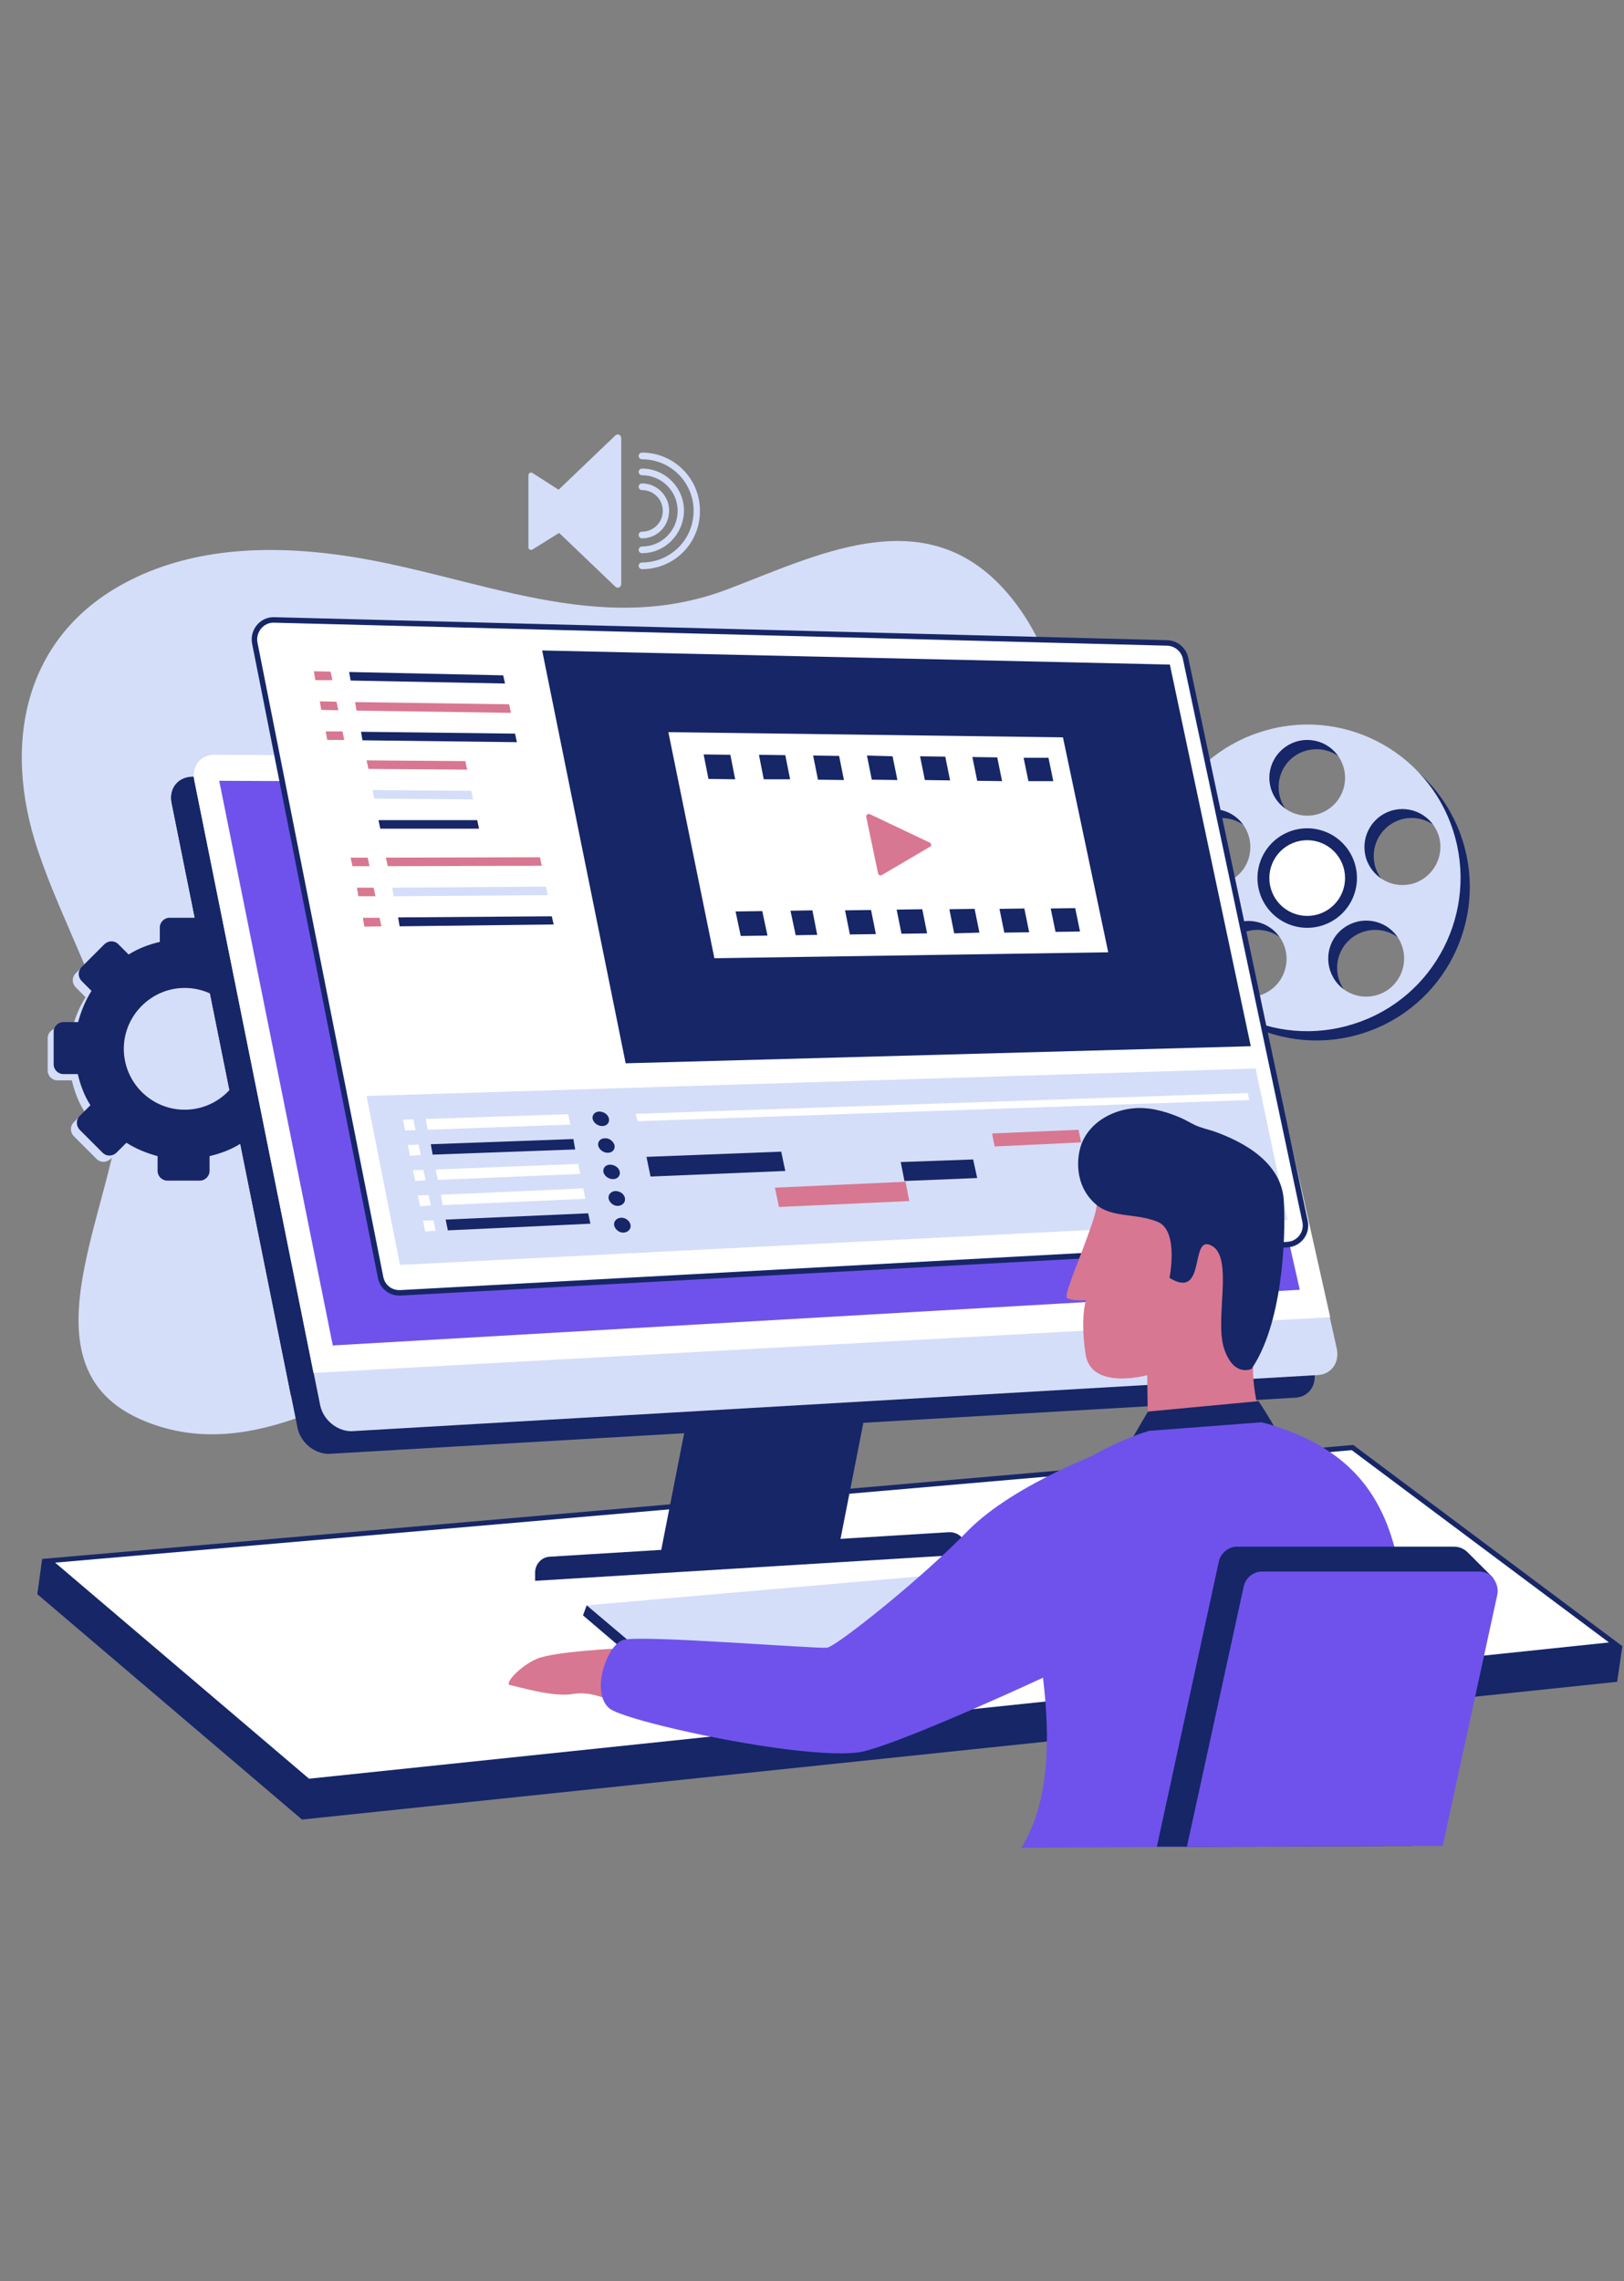 <?xml version="1.0" encoding="UTF-8" standalone="no"?><svg xmlns="http://www.w3.org/2000/svg" xmlns:xlink="http://www.w3.org/1999/xlink" width="769" zoomAndPan="magnify" viewBox="0 0 576.75 810" height="1080" preserveAspectRatio="xMidYMid meet" version="1.0"><rect x="0" y="0" width="576.75" height="810" fill="#808080" stroke="none"/><defs><clipPath id="e95dab8d4d"><path d="M 13 525 L 576.5 525 L 576.5 647 L 13 647 Z M 13 525 " clip-rule="nonzero"/></clipPath><clipPath id="4bf216c506"><path d="M 14 513 L 576.5 513 L 576.5 634 L 14 634 Z M 14 513 " clip-rule="nonzero"/></clipPath><clipPath id="2891e58686"><path d="M 362 505 L 501 505 L 501 656.145 L 362 656.145 Z M 362 505 " clip-rule="nonzero"/></clipPath></defs><g clip-path="url(#e95dab8d4d)"><path fill="#162667" d="M 556.785 584.031 L 478.875 525.762 L 39.883 563.863 L 14.969 553.578 L 13.254 566.102 L 107.25 646.125 L 574.32 597.215 L 576.164 584.559 Z M 556.785 584.031 " fill-opacity="1" fill-rule="nonzero"/></g><path fill="#ffffff" d="M 17.207 554.238 L 480.324 514.027 L 573.793 583.898 L 109.355 632.547 Z M 17.207 554.238 " fill-opacity="1" fill-rule="nonzero"/><g clip-path="url(#4bf216c506)"><path fill="#162667" d="M 480.062 514.953 L 571.418 583.242 L 109.754 631.625 L 19.582 554.898 L 480.062 514.953 M 480.59 513.105 L 14.969 553.578 L 109.094 633.602 L 576.164 584.559 Z M 480.59 513.105 " fill-opacity="1" fill-rule="nonzero"/></g><path fill="#162667" d="M 399.383 580.605 L 371.039 559.379 L 232.883 571.375 L 208.363 570.059 L 207.043 573.617 L 240.133 601.828 L 404.656 584.559 L 406.105 581 Z M 399.383 580.605 " fill-opacity="1" fill-rule="nonzero"/><path fill="#d4def9" d="M 208.363 570.059 L 241.582 598.137 L 406.105 581 L 372.355 555.82 Z M 208.363 570.059 " fill-opacity="1" fill-rule="nonzero"/><path fill="#d4def9" d="M 228.664 462.219 C 203.484 463.008 178.039 469.734 155.762 480.148 C 123.332 495.176 86.945 520.355 49.902 504.008 C 1.391 482.52 49.242 416.078 42.258 380.219 C 36.984 352.797 22.352 328.41 13.516 302.176 C 0.336 263.152 8.77 223.469 48.582 204.883 C 71.918 193.938 98.941 193.676 124.387 197.629 C 169.867 204.75 212.711 226.633 258.457 209.23 C 289.699 197.367 326.086 178.648 354.43 206.992 C 384.223 237.047 381.98 289.387 385.277 328.41 C 388.574 363.477 403.336 396.301 411.773 430.051 C 422.059 471.184 383.301 504.934 343.75 497.285 C 327.141 494.121 311.98 485.816 296.82 478.301 C 275.332 467.887 253.051 461.559 228.664 462.219 Z M 228.664 462.219 " fill-opacity="1" fill-rule="nonzero"/><path fill="#d4def9" d="M 191.488 182.469 L 218.512 208.309 C 219.305 209.102 220.621 208.574 220.621 207.387 L 220.621 155.574 C 220.621 154.391 219.305 153.863 218.512 154.652 L 191.488 180.492 C 190.961 181.02 190.961 181.941 191.488 182.469 Z M 191.488 182.469 " fill-opacity="1" fill-rule="nonzero"/><path fill="#d4def9" d="M 204.145 185.766 L 189.113 195.125 C 188.457 195.52 187.664 195.125 187.664 194.336 L 187.664 168.758 C 187.664 167.969 188.457 167.574 189.113 167.969 L 204.145 177.594 C 204.406 177.723 204.539 178.121 204.539 178.383 L 204.539 184.977 C 204.672 185.238 204.406 185.633 204.145 185.766 Z M 204.145 185.766 " fill-opacity="1" fill-rule="nonzero"/><path fill="#d4def9" d="M 228.004 202.113 C 227.344 202.113 226.816 201.586 226.816 200.926 C 226.816 200.266 227.344 199.738 228.004 199.738 C 238.156 199.738 246.328 191.566 246.328 181.414 C 246.328 171.266 238.156 163.09 228.004 163.09 C 227.344 163.09 226.816 162.562 226.816 161.902 C 226.816 161.246 227.344 160.719 228.004 160.719 C 239.34 160.719 248.57 169.945 248.57 181.285 C 248.703 192.883 239.473 202.113 228.004 202.113 Z M 228.004 202.113 " fill-opacity="1" fill-rule="nonzero"/><path fill="#d4def9" d="M 228.004 196.445 C 227.344 196.445 226.816 195.918 226.816 195.258 C 226.816 194.598 227.344 194.07 228.004 194.07 C 234.992 194.07 240.66 188.402 240.66 181.414 C 240.66 174.43 234.992 168.758 228.004 168.758 C 227.344 168.758 226.816 168.23 226.816 167.574 C 226.816 166.914 227.344 166.387 228.004 166.387 C 236.176 166.387 242.902 173.109 242.902 181.285 C 242.902 189.457 236.309 196.445 228.004 196.445 Z M 228.004 196.445 " fill-opacity="1" fill-rule="nonzero"/><path fill="#d4def9" d="M 228.004 191.172 C 227.344 191.172 226.816 190.645 226.816 189.984 C 226.816 189.324 227.344 188.797 228.004 188.797 C 232.09 188.797 235.387 185.504 235.387 181.414 C 235.387 177.328 232.09 174.031 228.004 174.031 C 227.344 174.031 226.816 173.504 226.816 172.848 C 226.816 172.188 227.344 171.66 228.004 171.66 C 233.277 171.66 237.629 176.012 237.629 181.285 C 237.629 186.82 233.41 191.172 228.004 191.172 Z M 228.004 191.172 " fill-opacity="1" fill-rule="nonzero"/><path fill="#d4def9" d="M 106.59 365.98 L 101.449 365.98 C 100.523 362.027 99.074 358.203 96.965 354.906 L 100.789 351.082 C 102.105 349.766 102.105 347.656 100.789 346.207 L 92.613 338.031 C 91.297 336.715 89.188 336.715 87.738 338.031 L 84.18 341.594 C 80.883 339.484 77.059 337.902 73.105 336.848 L 73.105 331.574 C 73.105 329.727 71.523 328.145 69.676 328.145 L 58.074 328.145 C 56.23 328.145 54.648 329.727 54.648 331.574 L 54.648 336.715 C 50.691 337.637 46.871 339.086 43.574 341.195 L 39.883 337.504 C 38.566 336.188 36.457 336.188 35.004 337.504 L 26.832 345.68 C 25.516 346.996 25.516 349.105 26.832 350.555 L 30.391 354.117 C 28.281 357.41 26.699 361.234 25.645 365.191 L 20.371 365.191 C 18.527 365.191 16.945 366.773 16.945 368.617 L 16.945 380.219 C 16.945 382.062 18.527 383.645 20.371 383.645 L 25.516 383.645 C 26.438 387.602 27.887 391.426 29.996 394.719 L 26.172 398.543 C 24.855 399.863 24.855 401.973 26.172 403.422 L 34.348 411.594 C 35.664 412.914 37.773 412.914 39.223 411.594 L 42.785 407.902 C 46.078 410.012 49.902 411.594 53.855 412.648 L 53.855 417.922 C 53.855 419.77 55.438 421.352 57.285 421.352 L 68.887 421.352 C 70.73 421.352 72.312 419.77 72.312 417.922 L 72.312 412.781 C 76.27 411.859 80.09 410.41 83.387 408.301 L 87.211 412.121 C 88.527 413.441 90.637 413.441 92.086 412.121 L 100.262 403.949 C 101.578 402.629 101.578 400.52 100.262 399.07 L 96.703 395.512 C 98.812 392.215 100.395 388.391 101.449 384.438 L 106.723 384.438 C 108.566 384.438 110.148 382.855 110.148 381.012 L 110.148 369.41 C 110.016 367.562 108.434 365.98 106.59 365.98 Z M 63.48 396.434 C 51.484 396.434 41.859 386.68 41.859 374.812 C 41.859 362.816 51.617 353.191 63.48 353.191 C 75.477 353.191 85.102 362.949 85.102 374.812 C 85.102 386.809 75.344 396.434 63.48 396.434 Z M 63.48 396.434 " fill-opacity="1" fill-rule="nonzero"/><path fill="#162667" d="M 108.828 363.609 L 103.688 363.609 C 102.766 359.652 101.316 355.828 99.207 352.535 L 103.031 348.711 C 104.348 347.391 104.348 345.281 103.031 343.832 L 94.855 335.66 C 93.539 334.34 91.43 334.34 89.977 335.66 L 86.289 339.352 C 82.992 337.242 79.168 335.66 75.215 334.605 L 75.215 329.332 C 75.215 327.484 73.633 325.902 71.785 325.902 L 60.184 325.902 C 58.34 325.902 56.758 327.484 56.758 329.332 L 56.758 334.473 C 52.801 335.395 48.98 336.848 45.684 338.957 L 41.992 335.266 C 40.676 333.945 38.566 333.945 37.113 335.266 L 28.941 343.438 C 27.621 344.754 27.621 346.863 28.941 348.316 L 32.5 351.875 C 30.391 355.172 28.809 358.992 27.754 362.949 L 22.48 362.949 C 20.637 362.949 19.055 364.531 19.055 366.375 L 19.055 377.977 C 19.055 379.824 20.637 381.406 22.48 381.406 L 27.625 381.406 C 28.547 385.359 29.996 389.184 32.105 392.48 L 28.281 396.301 C 26.965 397.621 26.965 399.73 28.281 401.18 L 36.457 409.355 C 37.773 410.672 39.883 410.672 41.332 409.355 L 44.895 405.793 C 48.188 407.902 52.012 409.484 55.965 410.539 L 55.965 415.812 C 55.965 417.66 57.547 419.242 59.395 419.242 L 70.996 419.242 C 72.84 419.242 74.422 417.66 74.422 415.812 L 74.422 410.539 C 78.379 409.617 82.199 408.168 85.496 406.059 L 89.32 409.883 C 90.637 411.199 92.746 411.199 94.195 409.883 L 102.371 401.707 C 103.688 400.391 103.688 398.281 102.371 396.828 L 98.812 393.27 C 100.922 389.973 102.504 386.152 103.559 382.195 L 108.828 382.195 C 110.676 382.195 112.258 380.613 112.258 378.77 L 112.258 367.035 C 112.125 365.191 110.676 363.609 108.828 363.609 Z M 65.59 394.062 C 53.594 394.062 43.969 384.305 43.969 372.441 C 43.969 360.574 53.727 350.82 65.59 350.82 C 77.586 350.82 87.211 360.574 87.211 372.441 C 87.211 384.305 77.586 394.062 65.59 394.062 Z M 65.59 394.062 " fill-opacity="1" fill-rule="nonzero"/><path fill="#162667" d="M 519.348 298.219 C 510.117 269.609 479.402 253.922 450.797 263.285 C 422.188 272.512 406.5 303.23 415.859 331.836 C 425.09 360.445 455.805 376.133 484.414 366.773 C 512.887 357.543 528.574 326.828 519.348 298.219 Z M 467.539 266.051 C 475.051 266.051 480.984 272.117 480.984 279.5 C 480.984 287.012 474.922 292.945 467.539 292.945 C 460.023 292.945 454.09 286.883 454.09 279.5 C 454.09 271.984 460.023 266.051 467.539 266.051 Z M 420.871 299.801 C 423.113 292.684 430.758 288.859 437.875 291.102 C 444.996 293.34 448.82 300.988 446.578 308.105 C 444.336 315.227 436.691 319.047 429.57 316.809 C 422.453 314.566 418.629 306.918 420.871 299.801 Z M 457.52 351.609 C 453.168 357.676 444.73 358.992 438.668 354.645 C 432.602 350.293 431.285 341.855 435.637 335.793 C 439.984 329.727 448.422 328.41 454.488 332.758 C 460.551 337.242 462 345.68 457.52 351.609 Z M 496.277 354.645 C 490.211 358.992 481.777 357.676 477.426 351.609 C 473.074 345.547 474.395 337.109 480.457 332.758 C 486.523 328.41 494.957 329.727 499.309 335.793 C 503.66 341.855 502.34 350.293 496.277 354.645 Z M 505.504 316.809 C 498.387 319.047 490.871 315.227 488.5 308.105 C 486.258 300.988 490.082 293.473 497.199 291.102 C 504.32 288.859 511.832 292.684 514.207 299.801 C 516.445 306.918 512.492 314.566 505.504 316.809 Z M 505.504 316.809 " fill-opacity="1" fill-rule="nonzero"/><path fill="#d4def9" d="M 516.051 294.922 C 506.824 266.316 476.105 250.629 447.5 259.988 C 418.895 269.215 403.207 299.934 412.566 328.539 C 421.793 357.148 452.508 372.836 481.117 363.477 C 509.723 354.246 525.281 323.531 516.051 294.922 Z M 464.242 262.758 C 471.758 262.758 477.688 268.82 477.688 276.203 C 477.688 283.719 471.625 289.648 464.242 289.648 C 456.859 289.648 450.797 283.586 450.797 276.203 C 450.797 268.82 456.859 262.758 464.242 262.758 Z M 417.707 296.637 C 419.949 289.52 427.594 285.695 434.711 287.938 C 441.832 290.176 445.656 297.824 443.414 304.941 C 441.172 312.062 433.527 315.883 426.406 313.645 C 419.289 311.27 415.332 303.625 417.707 296.637 Z M 454.355 348.445 C 450.004 354.512 441.566 355.828 435.504 351.48 C 429.441 347.129 428.121 338.691 432.473 332.629 C 436.82 326.562 445.258 325.246 451.324 329.594 C 457.387 333.945 458.707 342.383 454.355 348.445 Z M 493.113 351.348 C 487.051 355.699 478.613 354.379 474.262 348.316 C 469.91 342.25 471.23 333.812 477.293 329.465 C 483.359 325.113 491.793 326.43 496.145 332.496 C 500.496 338.559 499.047 346.996 493.113 351.348 Z M 502.211 313.645 C 495.09 315.883 487.578 312.062 485.203 304.941 C 482.961 297.824 486.785 290.309 493.902 287.938 C 501.023 285.695 508.539 289.52 510.91 296.637 C 513.152 303.625 509.328 311.27 502.211 313.645 Z M 502.211 313.645 " fill-opacity="1" fill-rule="nonzero"/><path fill="#162667" d="M 481.906 311.797 C 481.906 312.375 481.879 312.953 481.824 313.527 C 481.766 314.105 481.68 314.676 481.566 315.242 C 481.457 315.812 481.316 316.371 481.148 316.926 C 480.98 317.48 480.785 318.023 480.562 318.559 C 480.34 319.094 480.094 319.613 479.82 320.125 C 479.551 320.637 479.25 321.133 478.93 321.613 C 478.609 322.094 478.266 322.559 477.898 323.004 C 477.531 323.453 477.145 323.879 476.734 324.289 C 476.324 324.699 475.895 325.086 475.449 325.453 C 475 325.82 474.539 326.164 474.055 326.484 C 473.574 326.809 473.078 327.105 472.57 327.379 C 472.059 327.648 471.539 327.898 471.004 328.117 C 470.469 328.34 469.926 328.535 469.371 328.703 C 468.816 328.871 468.258 329.012 467.688 329.125 C 467.121 329.238 466.551 329.32 465.973 329.379 C 465.398 329.434 464.82 329.465 464.242 329.465 C 463.664 329.465 463.086 329.434 462.512 329.379 C 461.934 329.32 461.363 329.238 460.797 329.125 C 460.23 329.012 459.668 328.871 459.113 328.703 C 458.562 328.535 458.016 328.34 457.48 328.117 C 456.949 327.898 456.426 327.648 455.914 327.379 C 455.406 327.105 454.91 326.809 454.43 326.484 C 453.945 326.164 453.484 325.82 453.035 325.453 C 452.59 325.086 452.16 324.699 451.75 324.289 C 451.344 323.879 450.953 323.453 450.586 323.004 C 450.219 322.559 449.875 322.094 449.555 321.613 C 449.234 321.133 448.938 320.637 448.664 320.125 C 448.391 319.613 448.145 319.094 447.922 318.559 C 447.699 318.023 447.508 317.48 447.34 316.926 C 447.172 316.371 447.031 315.812 446.918 315.242 C 446.805 314.676 446.719 314.105 446.664 313.527 C 446.605 312.953 446.578 312.375 446.578 311.797 C 446.578 311.219 446.605 310.641 446.664 310.066 C 446.719 309.492 446.805 308.918 446.918 308.352 C 447.031 307.785 447.172 307.223 447.34 306.668 C 447.508 306.117 447.699 305.57 447.922 305.039 C 448.145 304.504 448.391 303.98 448.664 303.469 C 448.938 302.961 449.234 302.465 449.555 301.984 C 449.875 301.504 450.219 301.039 450.586 300.59 C 450.953 300.145 451.344 299.715 451.75 299.305 C 452.16 298.898 452.59 298.508 453.035 298.141 C 453.484 297.773 453.945 297.43 454.43 297.109 C 454.91 296.789 455.406 296.492 455.914 296.219 C 456.426 295.945 456.949 295.699 457.48 295.477 C 458.016 295.254 458.562 295.062 459.113 294.895 C 459.668 294.727 460.23 294.586 460.797 294.473 C 461.363 294.359 461.934 294.273 462.512 294.219 C 463.086 294.16 463.664 294.133 464.242 294.133 C 464.82 294.133 465.398 294.16 465.973 294.219 C 466.551 294.273 467.121 294.359 467.688 294.473 C 468.258 294.586 468.816 294.727 469.371 294.895 C 469.926 295.062 470.469 295.254 471.004 295.477 C 471.539 295.699 472.059 295.945 472.57 296.219 C 473.078 296.492 473.574 296.789 474.059 297.109 C 474.539 297.43 475 297.773 475.449 298.141 C 475.895 298.508 476.324 298.898 476.734 299.305 C 477.145 299.715 477.531 300.145 477.898 300.59 C 478.266 301.039 478.609 301.504 478.93 301.984 C 479.25 302.465 479.551 302.961 479.82 303.469 C 480.094 303.98 480.34 304.504 480.562 305.039 C 480.785 305.57 480.98 306.117 481.148 306.668 C 481.316 307.223 481.457 307.785 481.566 308.352 C 481.68 308.918 481.766 309.492 481.824 310.066 C 481.879 310.641 481.906 311.219 481.906 311.797 Z M 481.906 311.797 " fill-opacity="1" fill-rule="nonzero"/><path fill="#ffffff" d="M 477.688 311.797 C 477.688 312.68 477.602 313.555 477.43 314.422 C 477.258 315.285 477.004 316.129 476.664 316.945 C 476.328 317.758 475.914 318.535 475.422 319.27 C 474.934 320.004 474.375 320.684 473.75 321.305 C 473.125 321.93 472.445 322.488 471.711 322.977 C 470.98 323.469 470.203 323.883 469.387 324.223 C 468.574 324.559 467.73 324.812 466.867 324.984 C 466 325.16 465.125 325.246 464.242 325.246 C 463.359 325.246 462.484 325.16 461.617 324.984 C 460.754 324.812 459.914 324.559 459.098 324.223 C 458.281 323.883 457.508 323.469 456.773 322.977 C 456.039 322.488 455.359 321.93 454.734 321.305 C 454.109 320.684 453.551 320.004 453.062 319.27 C 452.57 318.535 452.156 317.758 451.82 316.945 C 451.48 316.129 451.227 315.285 451.055 314.422 C 450.883 313.555 450.797 312.68 450.797 311.797 C 450.797 310.914 450.883 310.039 451.055 309.176 C 451.227 308.309 451.48 307.469 451.82 306.652 C 452.156 305.836 452.57 305.062 453.062 304.328 C 453.551 303.594 454.109 302.914 454.734 302.289 C 455.359 301.664 456.039 301.109 456.773 300.617 C 457.508 300.125 458.281 299.711 459.098 299.375 C 459.914 299.035 460.754 298.781 461.617 298.609 C 462.484 298.438 463.359 298.352 464.242 298.352 C 465.125 298.352 466 298.438 466.867 298.609 C 467.73 298.781 468.574 299.035 469.387 299.375 C 470.203 299.711 470.98 300.125 471.715 300.617 C 472.445 301.109 473.125 301.664 473.75 302.289 C 474.375 302.914 474.934 303.594 475.422 304.328 C 475.914 305.062 476.328 305.836 476.664 306.652 C 477.004 307.469 477.258 308.309 477.43 309.176 C 477.602 310.039 477.688 310.914 477.688 311.797 Z M 477.688 311.797 " fill-opacity="1" fill-rule="nonzero"/><path fill="#162667" d="M 234.332 552.918 L 298.004 548.965 L 316.594 454.574 L 252.918 458.395 Z M 234.332 552.918 " fill-opacity="1" fill-rule="nonzero"/><path fill="#162667" d="M 190.035 561.355 L 343.09 551.996 L 342.961 549.359 C 342.828 546.195 340.059 543.953 337.027 544.086 L 195.309 552.789 C 192.145 552.918 189.906 555.688 190.035 558.719 Z M 190.035 561.355 " fill-opacity="1" fill-rule="nonzero"/><path fill="#162667" d="M 60.977 285.168 L 105.668 507.043 C 106.723 512.184 111.598 516.27 116.738 516.27 L 459.363 496.363 C 464.508 496.363 467.672 492.277 466.746 487.137 L 422.059 286.75 C 421.004 281.609 416.125 277.52 410.984 277.52 L 68.227 275.809 C 63.219 275.938 59.922 280.027 60.977 285.168 Z M 60.977 285.168 " fill-opacity="1" fill-rule="nonzero"/><path fill="#162667" d="M 60.977 285.168 L 103.293 495.441 L 464.375 475.664 L 422.059 286.883 C 421.004 281.738 416.125 277.652 410.984 277.652 L 68.227 275.938 C 63.219 275.938 59.922 280.027 60.977 285.168 Z M 60.977 285.168 " fill-opacity="1" fill-rule="nonzero"/><path fill="#d4def9" d="M 69.016 277.125 L 113.707 499 C 114.762 504.141 119.641 508.227 124.781 508.227 L 467.406 488.32 C 472.547 488.32 475.711 484.234 474.789 479.094 L 430.098 278.707 C 429.043 273.566 424.168 269.48 419.023 269.48 L 76.27 267.766 C 71.258 267.898 67.961 272.117 69.016 277.125 Z M 69.016 277.125 " fill-opacity="1" fill-rule="nonzero"/><path fill="#ffffff" d="M 69.016 277.125 L 111.336 487.531 L 472.414 467.754 L 430.098 278.973 C 429.043 273.828 424.168 269.742 419.023 269.742 L 76.27 268.027 C 71.258 267.898 67.961 272.117 69.016 277.125 Z M 69.016 277.125 " fill-opacity="1" fill-rule="nonzero"/><path fill="#6f52eb" d="M 77.852 277.258 L 118.191 477.773 L 461.605 458 L 421.133 278.973 Z M 77.852 277.258 " fill-opacity="1" fill-rule="nonzero"/><path stroke-linecap="butt" transform="matrix(1.318, 0, 0, 1.318, -37.633, 75.685)" fill-opacity="1" fill="#ffffff" fill-rule="nonzero" stroke-linejoin="miter" d="M 375.5 277.899 L 136.401 290.901 C 133.799 290.999 131.6 289.301 131.1 286.699 L 97.199 115.8 C 96.6 112.6 99.101 109.501 102.399 109.601 L 343.101 115.8 C 345.501 115.901 347.501 117.599 347.999 119.901 L 380.199 271.6 C 380.901 274.8 378.599 277.7 375.5 277.899 Z M 375.5 277.899 " stroke="#162667" stroke-width="1.477" stroke-opacity="1" stroke-miterlimit="10"/><path fill="#d4def9" d="M 457.254 433.215 L 142.051 449.168 L 130.188 389.184 L 445.918 379.43 Z M 457.254 433.215 " fill-opacity="1" fill-rule="nonzero"/><path fill="#162667" d="M 444.203 371.52 L 222.203 377.582 L 192.543 230.984 L 415.465 235.992 Z M 444.203 371.52 " fill-opacity="1" fill-rule="nonzero"/><path fill="#ffffff" d="M 443.676 390.633 L 226.422 398.148 L 225.762 395.512 L 443.148 388.129 Z M 443.676 390.633 " fill-opacity="1" fill-rule="nonzero"/><path fill="#ffffff" d="M 377.5 261.832 L 237.363 259.988 L 253.711 340.273 L 393.582 338.164 Z M 372.355 269.082 L 374.07 277.391 L 365.238 277.391 L 363.523 269.082 Z M 354.164 268.953 L 355.879 277.391 L 347.047 277.258 L 345.332 268.82 Z M 335.707 268.688 L 337.422 277.125 L 328.457 276.992 L 326.746 268.555 Z M 316.988 268.555 L 318.703 276.992 L 309.605 276.863 L 307.895 268.293 Z M 251.602 276.598 L 249.887 267.898 L 259.379 268.027 L 261.094 276.73 Z M 263.07 332.363 L 261.227 323.664 L 270.715 323.531 L 272.562 332.23 Z M 271.242 276.73 L 269.531 268.027 L 278.891 268.16 L 280.605 276.73 Z M 282.582 332.102 L 280.734 323.398 L 288.516 323.266 L 290.227 331.969 Z M 290.492 276.863 L 288.777 268.293 L 298.004 268.426 L 299.719 276.992 Z M 301.828 331.836 L 300.113 323.266 L 309.344 323.137 L 311.055 331.703 Z M 320.152 331.574 L 318.438 323.004 L 327.535 322.871 L 329.25 331.441 Z M 338.871 331.441 L 337.16 322.871 L 346.125 322.738 L 347.836 331.176 Z M 356.668 331.176 L 354.957 322.738 L 363.789 322.609 L 365.504 331.047 Z M 373.148 322.609 L 381.848 322.477 L 383.562 330.781 L 374.863 330.914 Z M 373.148 322.609 " fill-opacity="1" fill-rule="nonzero"/><path fill="#d87791" d="M 330.305 299.273 L 308.945 289.121 C 308.289 288.859 307.496 289.387 307.629 290.047 L 311.848 310.215 C 311.98 310.742 312.637 311.008 313.164 310.742 L 330.434 300.594 C 330.832 300.461 330.832 299.668 330.305 299.273 Z M 330.305 299.273 " fill-opacity="1" fill-rule="nonzero"/><path fill="#162667" d="M 179.359 242.719 L 124.52 241.664 L 123.992 238.629 L 178.699 239.816 Z M 179.359 242.719 " fill-opacity="1" fill-rule="nonzero"/><path fill="#d87791" d="M 181.469 253.133 L 126.629 252.34 L 126.102 249.309 L 180.809 250.102 Z M 181.469 253.133 " fill-opacity="1" fill-rule="nonzero"/><path fill="#162667" d="M 183.578 263.547 L 128.734 262.887 L 128.211 259.855 L 182.918 260.516 Z M 183.578 263.547 " fill-opacity="1" fill-rule="nonzero"/><path fill="#d87791" d="M 118.059 241.531 L 111.992 241.531 L 111.465 238.367 L 117.398 238.5 Z M 118.059 241.531 " fill-opacity="1" fill-rule="nonzero"/><path fill="#d87791" d="M 120.168 252.211 L 114.102 252.078 L 113.574 249.047 L 119.508 249.176 Z M 120.168 252.211 " fill-opacity="1" fill-rule="nonzero"/><path fill="#d87791" d="M 122.277 262.758 L 116.211 262.758 L 115.684 259.723 L 121.617 259.723 Z M 122.277 262.758 " fill-opacity="1" fill-rule="nonzero"/><path fill="#d87791" d="M 192.41 307.445 L 137.699 307.578 L 137.043 304.547 L 191.75 304.414 Z M 192.41 307.445 " fill-opacity="1" fill-rule="nonzero"/><path fill="#d4def9" d="M 194.52 317.863 L 139.809 318.258 L 139.281 315.227 L 193.859 314.828 Z M 194.52 317.863 " fill-opacity="1" fill-rule="nonzero"/><path fill="#162667" d="M 196.629 328.277 L 141.918 328.938 L 141.391 325.773 L 195.969 325.375 Z M 196.629 328.277 " fill-opacity="1" fill-rule="nonzero"/><path fill="#d87791" d="M 131.242 307.578 L 125.176 307.578 L 124.52 304.547 L 130.582 304.547 Z M 131.242 307.578 " fill-opacity="1" fill-rule="nonzero"/><path fill="#d87791" d="M 133.352 318.258 L 127.285 318.258 L 126.758 315.227 L 132.691 315.227 Z M 133.352 318.258 " fill-opacity="1" fill-rule="nonzero"/><path fill="#d87791" d="M 135.461 328.938 L 129.395 329.066 L 128.867 325.902 L 134.801 325.902 Z M 135.461 328.938 " fill-opacity="1" fill-rule="nonzero"/><path fill="#d87791" d="M 165.914 273.301 L 130.844 273.039 L 130.188 270.008 L 165.254 270.27 Z M 165.914 273.301 " fill-opacity="1" fill-rule="nonzero"/><path fill="#d4def9" d="M 168.023 283.848 L 132.953 283.586 L 132.297 280.555 L 167.363 280.816 Z M 168.023 283.848 " fill-opacity="1" fill-rule="nonzero"/><path fill="#162667" d="M 170.129 294.266 L 135.062 294.266 L 134.406 291.23 L 169.473 291.23 Z M 170.129 294.266 " fill-opacity="1" fill-rule="nonzero"/><path fill="#162667" d="M 278.891 415.812 L 231.035 417.793 L 229.586 410.805 L 277.441 408.957 Z M 278.891 415.812 " fill-opacity="1" fill-rule="nonzero"/><path fill="#d87791" d="M 322.922 426.492 L 276.648 428.602 L 275.199 421.746 L 321.602 419.637 Z M 322.922 426.492 " fill-opacity="1" fill-rule="nonzero"/><path fill="#d87791" d="M 383.957 405.664 L 353.242 407.113 L 352.32 402.5 L 383.035 401.18 Z M 383.957 405.664 " fill-opacity="1" fill-rule="nonzero"/><path fill="#162667" d="M 347.047 418.32 L 321.207 419.375 L 319.891 412.648 L 345.598 411.727 Z M 347.047 418.32 " fill-opacity="1" fill-rule="nonzero"/><path fill="#ffffff" d="M 417.707 416.078 L 393.055 417.133 L 392.262 413.441 L 416.914 412.387 Z M 417.707 416.078 " fill-opacity="1" fill-rule="nonzero"/><path fill="#162667" d="M 204.273 408.168 L 153.652 410.012 L 152.992 406.32 L 203.617 404.477 Z M 204.273 408.168 " fill-opacity="1" fill-rule="nonzero"/><path fill="#ffffff" d="M 149.434 410.145 L 145.609 410.41 L 144.82 406.586 L 148.641 406.453 Z M 149.434 410.145 " fill-opacity="1" fill-rule="nonzero"/><path fill="#ffffff" d="M 206.121 416.867 L 155.496 418.977 L 154.707 415.285 L 205.328 413.309 Z M 206.121 416.867 " fill-opacity="1" fill-rule="nonzero"/><path fill="#ffffff" d="M 151.148 419.109 L 147.457 419.375 L 146.664 415.551 L 150.355 415.418 Z M 151.148 419.109 " fill-opacity="1" fill-rule="nonzero"/><path fill="#162667" d="M 209.68 434.535 L 159.059 436.906 L 158.266 433.082 L 208.887 430.844 Z M 209.68 434.535 " fill-opacity="1" fill-rule="nonzero"/><path fill="#ffffff" d="M 154.707 437.039 L 151.016 437.301 L 150.223 433.48 L 153.914 433.348 Z M 154.707 437.039 " fill-opacity="1" fill-rule="nonzero"/><path fill="#ffffff" d="M 202.562 399.336 L 151.938 401.18 L 151.148 397.355 L 201.77 395.645 Z M 202.562 399.336 " fill-opacity="1" fill-rule="nonzero"/><path fill="#ffffff" d="M 147.59 401.312 L 143.898 401.445 L 143.105 397.621 L 146.797 397.488 Z M 147.59 401.312 " fill-opacity="1" fill-rule="nonzero"/><path fill="#ffffff" d="M 207.836 425.699 L 157.211 427.941 L 156.551 424.25 L 207.176 422.008 Z M 207.836 425.699 " fill-opacity="1" fill-rule="nonzero"/><path fill="#ffffff" d="M 152.992 428.074 L 149.168 428.336 L 148.379 424.516 L 152.203 424.383 Z M 152.992 428.074 " fill-opacity="1" fill-rule="nonzero"/><path fill="#162667" d="M 216.27 397.227 C 216.535 398.676 215.48 399.863 213.898 399.863 C 212.316 399.863 210.867 398.809 210.469 397.355 C 210.207 395.906 211.262 394.719 212.844 394.719 C 214.559 394.719 216.008 395.906 216.27 397.227 Z M 216.27 397.227 " fill-opacity="1" fill-rule="nonzero"/><path fill="#162667" d="M 218.25 406.719 C 218.512 408.168 217.457 409.355 215.875 409.355 C 214.293 409.355 212.844 408.301 212.449 406.848 C 212.184 405.398 213.238 404.211 214.82 404.211 C 216.402 404.082 217.852 405.266 218.25 406.719 Z M 218.25 406.719 " fill-opacity="1" fill-rule="nonzero"/><path fill="#162667" d="M 220.094 416.078 C 220.359 417.527 219.305 418.715 217.723 418.715 C 216.141 418.715 214.688 417.66 214.293 416.211 C 214.031 414.758 215.086 413.574 216.668 413.574 C 218.25 413.574 219.832 414.629 220.094 416.078 Z M 220.094 416.078 " fill-opacity="1" fill-rule="nonzero"/><path fill="#162667" d="M 221.941 425.438 C 222.203 426.887 221.148 428.074 219.566 428.207 C 217.984 428.336 216.535 427.152 216.141 425.699 C 215.875 424.25 216.93 423.062 218.512 422.934 C 220.227 422.934 221.676 423.988 221.941 425.438 Z M 221.941 425.438 " fill-opacity="1" fill-rule="nonzero"/><path fill="#162667" d="M 223.918 434.93 C 224.18 436.379 223.125 437.566 221.543 437.699 C 219.961 437.828 218.512 436.645 218.117 435.191 C 217.852 433.742 218.906 432.555 220.488 432.426 C 222.07 432.293 223.652 433.48 223.918 434.93 Z M 223.918 434.93 " fill-opacity="1" fill-rule="nonzero"/><path fill="#d87791" d="M 450.137 513.371 L 407.82 518.512 L 407.426 488.32 C 407.426 488.32 387.52 493.859 385.539 480.938 C 383.562 468.02 385.672 461.691 385.672 461.691 C 385.672 461.691 380.664 462.086 378.949 460.898 C 377.629 460.109 383.695 446.531 387.121 436.512 C 388.441 432.953 389.363 429.789 389.496 427.809 C 389.496 427.809 398.328 413.836 413.75 415.551 C 418.496 416.078 424.035 418.188 429.965 422.668 C 455.145 441.785 446.445 473.82 445.258 483.312 C 443.676 492.805 450.137 513.371 450.137 513.371 Z M 450.137 513.371 " fill-opacity="1" fill-rule="nonzero"/><path fill="#162667" d="M 401.359 512.051 L 407.688 501.242 L 446.973 497.551 C 446.973 497.551 456.199 511.523 454.355 511.523 C 452.641 511.523 401.359 512.051 401.359 512.051 Z M 401.359 512.051 " fill-opacity="1" fill-rule="nonzero"/><path fill="#162667" d="M 415.332 453.781 C 415.332 453.781 418.762 436.906 411.113 433.875 C 403.469 430.711 395.031 432.555 389.363 427.809 C 381.191 420.953 382.246 410.145 384.484 405.266 C 387.52 398.543 394.504 394.59 401.625 393.664 C 407.555 392.875 413.355 394.457 418.762 396.699 C 420.738 397.488 422.586 398.676 424.562 399.598 C 426.672 400.52 428.91 401.047 431.02 401.707 C 442.227 405.664 455.145 413.047 455.938 426.359 C 456.727 440.465 455.277 470.391 444.469 486.082 C 444.469 486.082 438.141 489.246 434.711 478.828 C 431.285 468.414 438.273 446.398 430.23 442.312 C 422.32 438.094 428.648 461.953 415.332 453.781 Z M 415.332 453.781 " fill-opacity="1" fill-rule="nonzero"/><g clip-path="url(#2891e58686)"><path fill="#6f52eb" d="M 491.398 655.617 L 421.531 655.879 L 410.852 655.879 L 362.734 656.145 C 372.883 639.797 372.883 617.254 370.512 596.555 C 370.512 596.293 370.379 595.898 370.379 595.633 C 367.875 574.805 362.996 555.82 363.922 546.988 C 365.371 532.75 377.762 522.598 389.098 516.27 C 394.109 513.5 398.855 511.391 402.414 510.074 C 404.918 509.02 406.898 508.492 407.688 508.227 C 407.953 508.098 408.082 508.098 408.082 508.098 L 447.895 505.062 L 448.027 505.062 C 449.609 505.461 451.191 505.855 452.641 506.383 C 478.48 514.555 489.949 529.719 495.223 549.359 C 496.012 552.129 496.672 555.16 497.066 558.062 C 499.703 573.223 499.703 590.492 500.23 608.949 C 500.629 624.109 496.805 640.324 491.398 655.617 Z M 491.398 655.617 " fill-opacity="1" fill-rule="nonzero"/></g><path fill="#d87791" d="M 220.227 585.352 C 219.699 585.352 196.891 586.406 190.695 589.043 C 184.5 591.68 178.832 598.137 181.203 598.402 C 183.578 598.797 196.363 602.754 203.219 601.566 C 210.074 600.379 215.742 603.676 216.141 603.543 C 216.535 603.41 220.754 585.086 220.754 585.086 Z M 220.227 585.352 " fill-opacity="1" fill-rule="nonzero"/><path fill="#6f52eb" d="M 395.164 514.16 L 371.828 595.105 C 371.828 595.105 323.449 617.648 306.969 621.867 C 301.695 623.188 291.414 622.66 279.551 621.207 C 254.105 618.043 221.543 610.266 216.668 606.84 C 212.449 603.676 212.711 596.16 215.086 590.227 C 216.535 586.273 218.906 583.109 221.414 582.316 C 227.477 580.473 290.492 585.613 293.785 585.086 C 297.082 584.559 326.746 561.094 343.617 543.691 C 360.492 526.422 395.164 514.16 395.164 514.16 Z M 395.164 514.16 " fill-opacity="1" fill-rule="nonzero"/><path fill="#162667" d="M 530.156 560.434 C 530.156 560.434 525.938 560.434 525.938 560.301 C 525.938 560.301 524.355 559.645 522.773 558.984 L 501.684 655.484 L 491.398 655.484 L 421.531 655.75 L 410.852 655.75 L 432.867 554.5 C 433.527 551.469 436.293 549.227 439.328 549.227 L 516.445 549.227 C 518.293 549.227 520.008 550.02 521.191 551.207 L 529.895 559.906 C 529.895 560.301 530.027 560.301 530.156 560.434 Z M 530.156 560.434 " fill-opacity="1" fill-rule="nonzero"/><path fill="#6f52eb" d="M 531.738 566.367 L 512.359 655.484 L 491.398 655.484 L 421.531 655.75 L 441.699 563.336 C 442.359 560.301 445.129 558.062 448.16 558.062 L 525.281 558.062 C 527.125 558.062 528.707 558.719 529.895 559.906 C 530.027 560.039 530.156 560.039 530.156 560.172 C 531.477 562.016 532.266 564.125 531.738 566.367 Z M 531.738 566.367 " fill-opacity="1" fill-rule="nonzero"/></svg>
